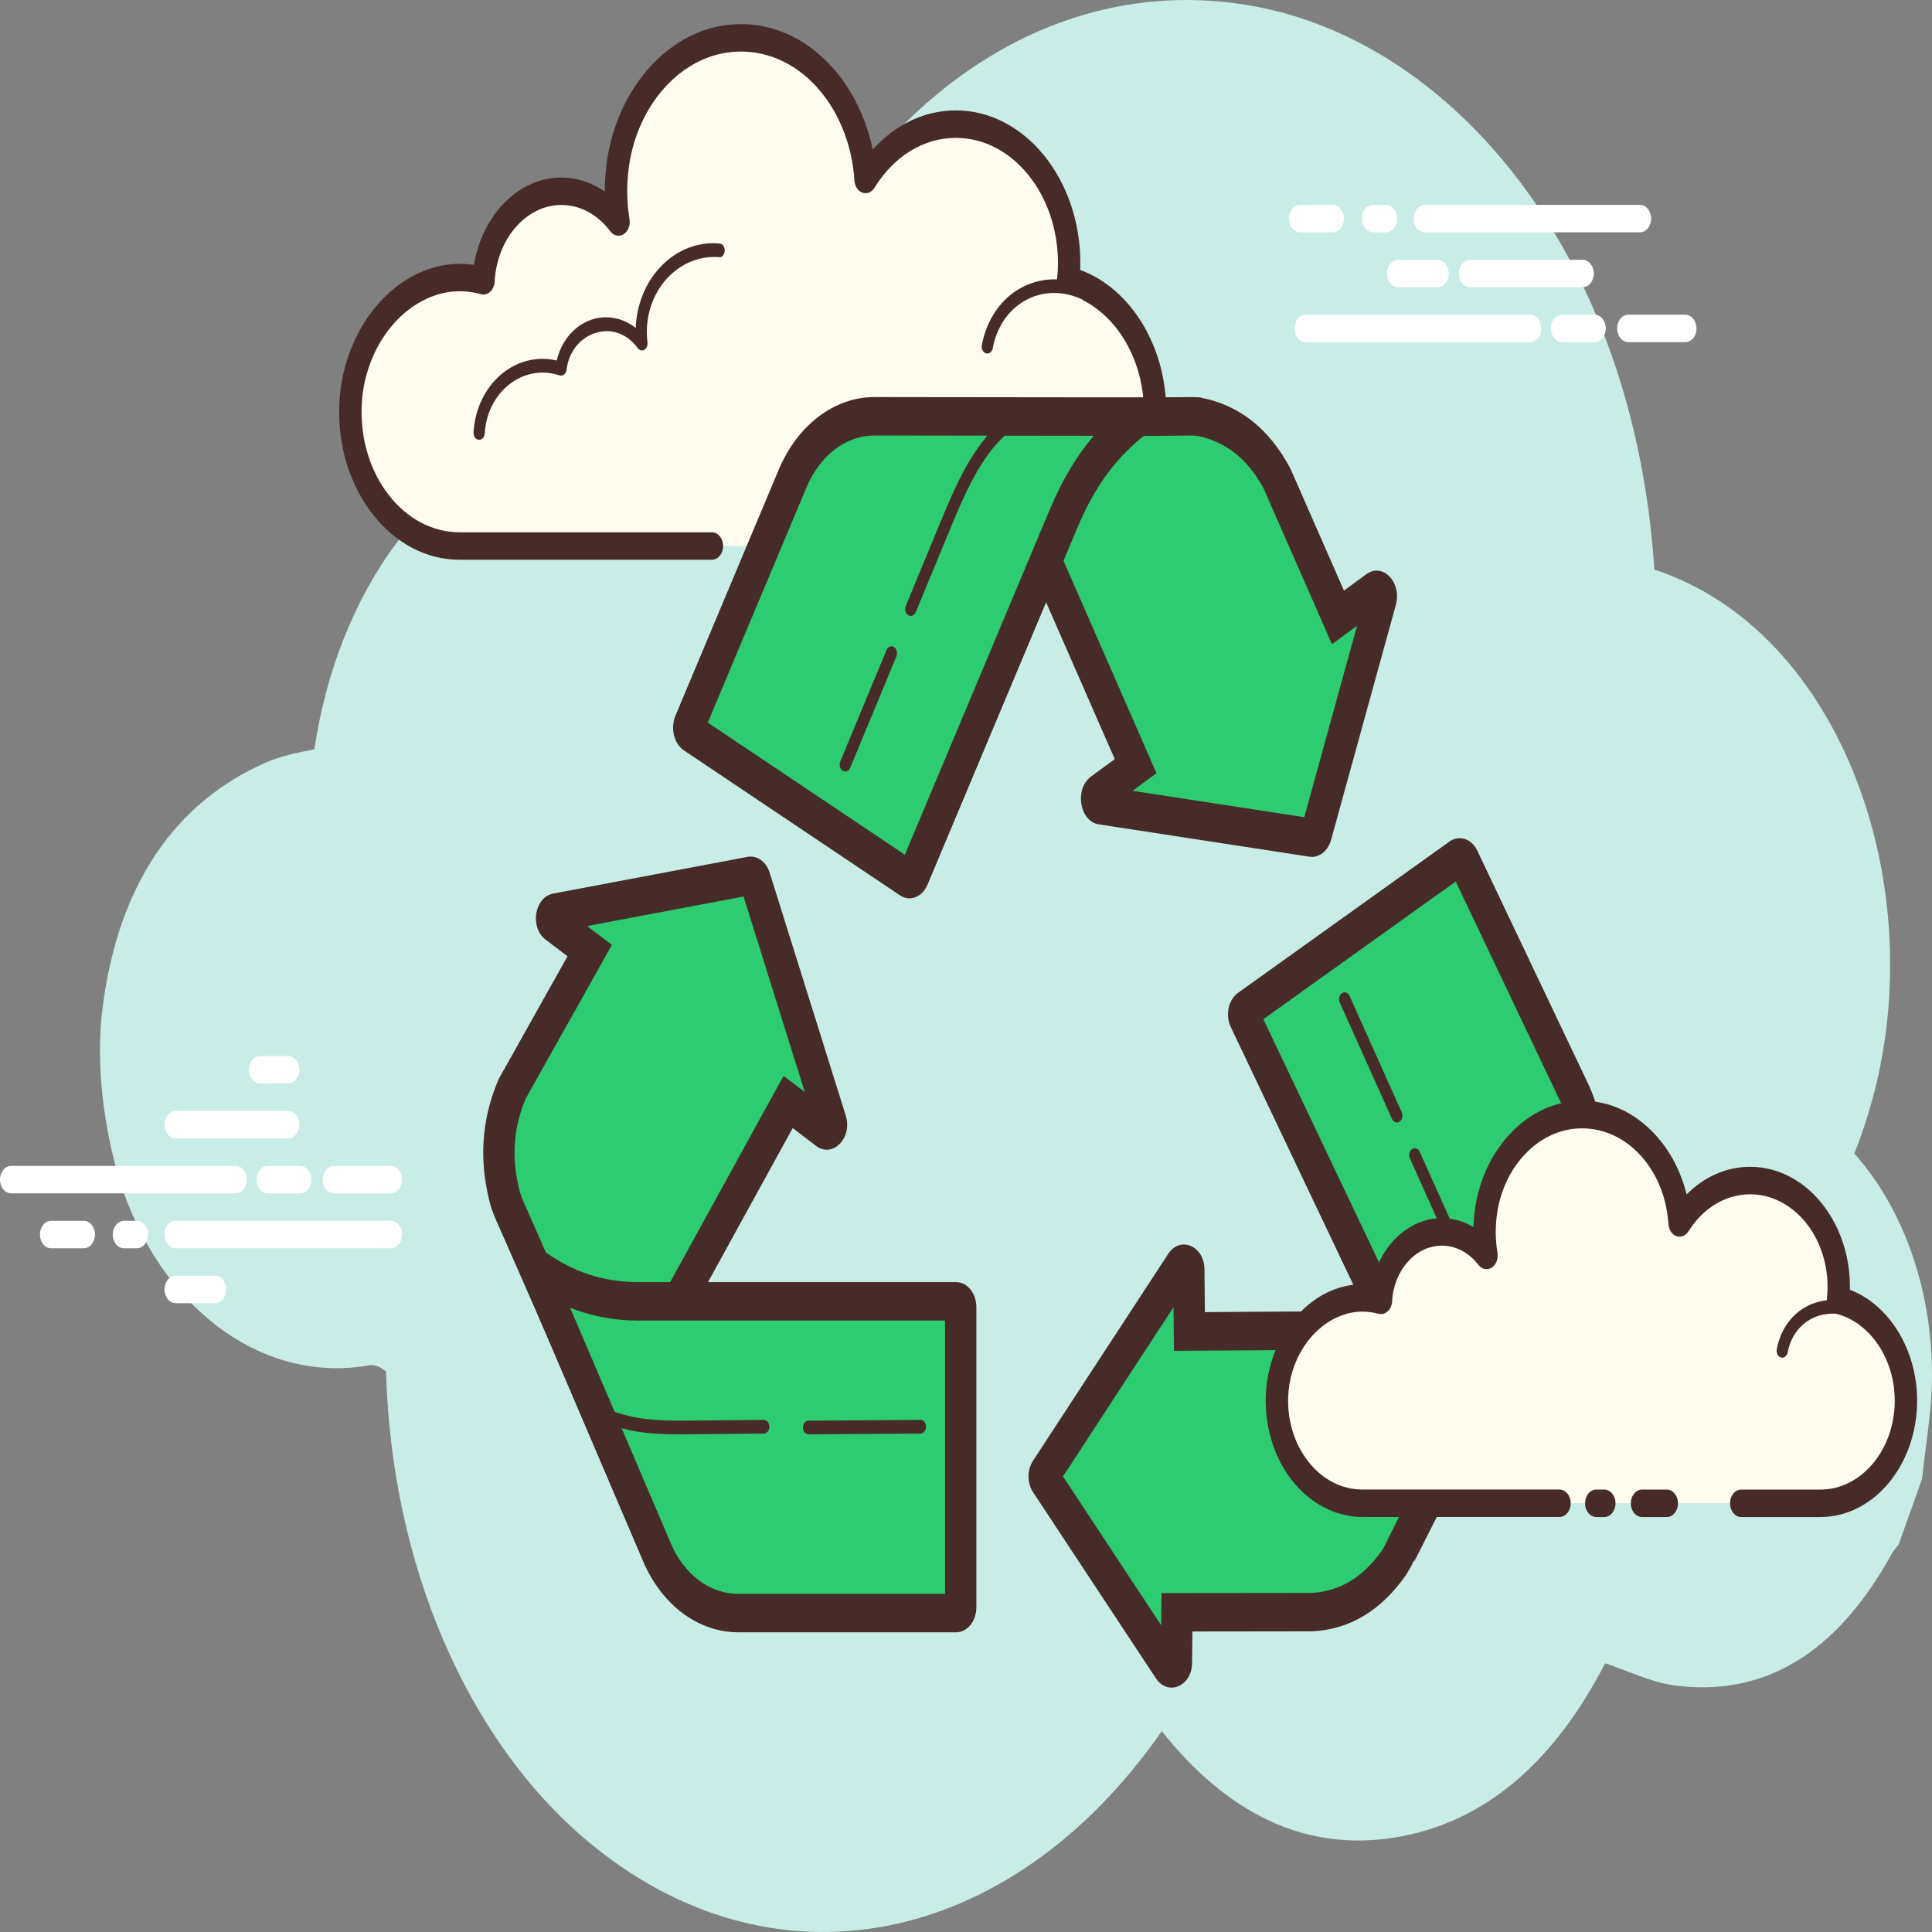 <svg width="120" height="120" viewBox="0 0 120 120" fill="none" xmlns="http://www.w3.org/2000/svg">
<rect x="0" y="0" width="120" height="120" fill="#808080" stroke="none"/>
<path d="M115.178 71.65C115.595 70.6 115.964 69.494 116.283 68.336C119.943 55.086 114.409 39.21 102.755 35.378C101.495 15.965 90.376 2.645 77.819 0.374C63.445 -2.227 50.279 8.977 45.897 26.783C40.616 24.487 35.471 24.767 30.622 28.245C28.422 29.493 26.409 31.334 24.604 33.758C21.953 37.316 20.229 41.807 19.527 46.541C18.488 46.742 17.466 46.944 16.503 47.366C10.888 49.837 7.345 54.923 6.373 62.584C5.768 67.354 6.989 72.112 7.67 74.035C10.359 81.632 16.597 85.939 22.933 84.799C23.249 84.743 23.707 84.917 23.979 85.196C24.313 97.34 29.118 108.079 36.326 114.213C47.892 124.057 62.773 121.026 72.16 107.526C76.182 112.574 80.969 115.027 86.593 114.137C92.185 113.251 96.526 109.466 99.695 103.309C101.158 103.791 102.545 104.487 103.98 104.68C109.598 105.434 114.122 102.661 117.507 96.494C117.622 96.282 117.789 96.121 117.931 95.934C118.416 94.574 118.899 93.212 119.383 91.852C119.598 89.787 119.979 87.719 119.999 85.657C120.053 80.104 118.203 75.042 115.178 71.65Z" fill="#C8EDE6"/>
<path d="M48.603 33.911C48.603 33.911 64.853 33.911 64.952 33.911C68.705 33.911 71.745 30.179 71.745 25.575C71.745 21.558 69.43 18.205 66.347 17.415C66.383 17.063 66.407 16.707 66.407 16.344C66.407 11.575 63.256 7.71 59.37 7.71C57.075 7.71 55.043 9.064 53.759 11.149C53.431 5.841 49.565 1.745 45.044 2.424C41.737 2.92 39.003 6.056 38.395 10.075C38.2 11.365 38.219 12.614 38.414 13.787C37.527 12.616 36.265 11.879 34.86 11.879C32.289 11.879 30.189 14.337 30.023 17.44C28.855 17.123 27.585 17.143 26.247 17.762C23.689 18.939 21.869 21.893 21.761 25.243C21.609 30 24.708 33.915 28.551 33.915C28.843 33.915 29.868 33.915 30.105 33.915H44.214" fill="#FDFCEF"/>
<path d="M64.952 34.764H48.603C48.22 34.764 47.908 34.383 47.908 33.911C47.908 33.441 48.22 33.059 48.603 33.059H64.952C68.315 33.059 71.053 29.701 71.053 25.575C71.053 22.05 69.014 18.969 66.207 18.249C65.852 18.159 65.615 17.75 65.659 17.307C65.692 16.99 65.713 16.67 65.713 16.344C65.713 12.051 62.868 8.563 59.373 8.563C57.374 8.563 55.53 9.693 54.316 11.663C54.142 11.946 53.847 12.067 53.566 11.966C53.289 11.866 53.09 11.567 53.069 11.214C52.925 8.865 51.987 6.659 50.498 5.161C48.993 3.647 47.084 2.975 45.133 3.27C42.123 3.723 39.635 6.584 39.082 10.229C38.91 11.367 38.916 12.507 39.1 13.616C39.161 13.992 39.015 14.37 38.737 14.545C38.459 14.722 38.121 14.648 37.909 14.368C37.11 13.314 36.029 12.732 34.866 12.732C32.685 12.732 30.865 14.826 30.722 17.496C30.708 17.745 30.608 17.973 30.445 18.121C30.283 18.273 30.073 18.326 29.878 18.273C28.71 17.957 27.603 18.048 26.497 18.558C24.177 19.627 22.556 22.325 22.462 25.273C22.396 27.332 22.999 29.281 24.159 30.762C25.32 32.245 26.882 33.061 28.557 33.061H44.219C44.604 33.061 44.914 33.442 44.914 33.914C44.914 34.384 44.604 34.767 44.219 34.767H28.553C26.498 34.767 24.581 33.764 23.155 31.946C21.731 30.127 20.99 27.734 21.07 25.209C21.186 21.583 23.169 18.269 26.005 16.963C27.117 16.45 28.265 16.284 29.435 16.453C29.958 13.346 32.212 11.026 34.862 11.026C35.813 11.026 36.744 11.334 37.565 11.896C37.565 11.238 37.613 10.58 37.712 9.919C38.375 5.55 41.355 2.121 44.96 1.578C47.295 1.229 49.575 2.031 51.376 3.843C52.771 5.246 53.761 7.17 54.209 9.289C55.616 7.726 57.432 6.857 59.372 6.857C63.634 6.857 67.102 11.113 67.102 16.344C67.102 16.485 67.099 16.628 67.092 16.767C70.225 17.915 72.44 21.502 72.44 25.575C72.443 30.644 69.083 34.764 64.952 34.764Z" fill="#472B29"/>
<path d="M44.666 15.547C42.153 15.345 39.989 17.475 39.835 20.304C39.815 20.655 39.827 21.002 39.869 21.338C39.384 20.666 38.667 20.21 37.843 20.144C36.335 20.023 35.032 21.244 34.843 22.907C34.569 22.814 34.283 22.753 33.987 22.729C31.788 22.551 29.895 24.415 29.759 26.892" fill="#FDFCEF"/>
<path d="M29.76 27.317C29.752 27.317 29.743 27.317 29.737 27.315C29.545 27.3 29.4 27.098 29.412 26.862C29.561 24.156 31.62 22.105 34.011 22.301C34.201 22.317 34.39 22.345 34.579 22.392C34.96 20.741 36.325 19.585 37.868 19.719C38.459 19.765 39.011 19.991 39.486 20.37C39.486 20.338 39.488 20.308 39.489 20.276C39.657 17.214 41.974 14.886 44.691 15.123C44.883 15.138 45.027 15.342 45.014 15.576C45.002 15.812 44.843 16.012 44.645 15.972C42.351 15.793 40.325 17.74 40.183 20.333C40.167 20.647 40.178 20.965 40.216 21.276C40.239 21.462 40.158 21.647 40.019 21.727C39.88 21.807 39.715 21.764 39.612 21.623C39.163 21 38.528 20.626 37.824 20.57C36.501 20.512 35.356 21.519 35.19 22.964C35.177 23.086 35.121 23.195 35.038 23.263C34.955 23.329 34.852 23.349 34.754 23.317C34.494 23.231 34.23 23.176 33.966 23.152C31.964 22.995 30.231 24.681 30.109 26.919C30.094 27.144 29.941 27.317 29.76 27.317Z" fill="#472B29"/>
<path d="M67.704 18.392C65.342 17.026 62.611 17.993 61.603 20.553C61.478 20.87 61.385 21.199 61.324 21.532" fill="#FDFCEF"/>
<path d="M61.324 21.959C61.299 21.959 61.273 21.954 61.246 21.948C61.06 21.896 60.942 21.667 60.985 21.436C61.053 21.066 61.156 20.706 61.289 20.368C62.377 17.603 65.322 16.549 67.851 18.005C68.025 18.108 68.1 18.36 68.018 18.573C67.936 18.787 67.728 18.873 67.555 18.778C65.367 17.508 62.838 18.39 61.915 20.737C61.804 21.019 61.718 21.318 61.662 21.625C61.626 21.825 61.483 21.959 61.324 21.959Z" fill="#472B29"/>
<path d="M14.637 74.121H0.695C0.312 74.121 0 73.739 0 73.269C0 72.799 0.312 72.416 0.695 72.416H14.637C15.02 72.416 15.332 72.799 15.332 73.269C15.332 73.739 15.021 74.121 14.637 74.121ZM19.335 73.269C19.335 72.799 19.025 72.416 18.64 72.416H16.631C16.247 72.416 15.936 72.799 15.936 73.269C15.936 73.739 16.247 74.121 16.631 74.121H18.64C19.026 74.121 19.335 73.739 19.335 73.269ZM24.972 73.269C24.972 72.799 24.66 72.416 24.277 72.416H20.738C20.355 72.416 20.043 72.799 20.043 73.269C20.043 73.739 20.355 74.121 20.738 74.121H24.277C24.662 74.121 24.972 73.739 24.972 73.269ZM24.972 76.68C24.972 76.209 24.66 75.827 24.277 75.827H10.911C10.528 75.827 10.216 76.209 10.216 76.68C10.216 77.15 10.528 77.532 10.911 77.532H24.277C24.662 77.532 24.972 77.15 24.972 76.68ZM9.199 76.68C9.199 76.209 8.888 75.827 8.504 75.827H7.698C7.315 75.827 7.003 76.209 7.003 76.68C7.003 77.15 7.315 77.532 7.698 77.532H8.504C8.888 77.532 9.199 77.15 9.199 76.68ZM5.896 76.68C5.896 76.209 5.585 75.827 5.201 75.827H3.176C2.793 75.827 2.481 76.209 2.481 76.68C2.481 77.15 2.793 77.532 3.176 77.532H5.201C5.585 77.532 5.896 77.15 5.896 76.68ZM18.594 69.858C18.594 69.388 18.282 69.005 17.899 69.005H10.911C10.528 69.005 10.216 69.388 10.216 69.858C10.216 70.328 10.528 70.711 10.911 70.711H17.899C18.283 70.711 18.594 70.328 18.594 69.858ZM18.594 66.447C18.594 65.977 18.282 65.594 17.899 65.594H16.151C15.768 65.594 15.457 65.977 15.457 66.447C15.457 66.917 15.768 67.3 16.151 67.3H17.899C18.283 67.3 18.594 66.917 18.594 66.447ZM14.05 80.091C14.05 79.62 13.739 79.238 13.355 79.238H10.911C10.528 79.238 10.216 79.62 10.216 80.091C10.216 80.561 10.528 80.943 10.911 80.943H13.355C13.74 80.943 14.05 80.561 14.05 80.091Z" fill="white"/>
<path d="M95.037 21.252H81.096C80.713 21.252 80.401 20.87 80.401 20.399C80.401 19.929 80.713 19.547 81.096 19.547H95.039C95.422 19.547 95.734 19.929 95.734 20.399C95.734 20.87 95.422 21.252 95.037 21.252ZM99.736 20.399C99.736 19.929 99.425 19.547 99.041 19.547H97.031C96.648 19.547 96.336 19.929 96.336 20.399C96.336 20.87 96.648 21.252 97.031 21.252H99.041C99.427 21.252 99.736 20.87 99.736 20.399ZM105.372 20.399C105.372 19.929 105.061 19.547 104.677 19.547H101.139C100.755 19.547 100.444 19.929 100.444 20.399C100.444 20.87 100.755 21.252 101.139 21.252H104.677C105.061 21.252 105.372 20.87 105.372 20.399ZM102.556 13.578C102.556 13.107 102.245 12.725 101.861 12.725H88.496C88.112 12.725 87.801 13.107 87.801 13.578C87.801 14.048 88.112 14.43 88.496 14.43H101.861C102.245 14.43 102.556 14.048 102.556 13.578ZM86.784 13.578C86.784 13.107 86.472 12.725 86.089 12.725H85.282C84.899 12.725 84.587 13.107 84.587 13.578C84.587 14.048 84.899 14.43 85.282 14.43H86.089C86.473 14.43 86.784 14.048 86.784 13.578ZM83.479 13.578C83.479 13.107 83.168 12.725 82.784 12.725H80.76C80.377 12.725 80.065 13.107 80.065 13.578C80.065 14.048 80.377 14.43 80.76 14.43H82.784C83.17 14.43 83.479 14.048 83.479 13.578ZM98.993 16.989C98.993 16.518 98.683 16.136 98.299 16.136H91.312C90.929 16.136 90.617 16.518 90.617 16.989C90.617 17.459 90.929 17.841 91.312 17.841H98.299C98.683 17.841 98.993 17.459 98.993 16.989ZM98.993 13.578C98.993 13.107 98.683 12.725 98.299 12.725H96.552C96.168 12.725 95.857 13.107 95.857 13.578C95.857 14.048 96.168 14.43 96.552 14.43H98.299C98.683 14.43 98.993 14.048 98.993 13.578ZM89.983 16.989C89.983 16.518 89.672 16.136 89.288 16.136H86.845C86.461 16.136 86.15 16.518 86.15 16.989C86.15 17.459 86.461 17.841 86.845 17.841H89.288C89.673 17.841 89.983 17.459 89.983 16.989Z" fill="white"/>
<path d="M31.554 74.961L31.39 74.5C30.723 72.119 30.86 69.823 31.835 67.573L36.627 59.042L34.395 57.34C34.252 57.232 34.244 57.075 34.264 56.962C34.281 56.85 34.339 56.71 34.505 56.679C34.505 56.679 46.582 54.4 46.587 54.4C46.745 54.4 46.85 54.492 46.893 54.626L51.621 69.722C51.645 69.798 51.669 69.914 51.597 70.042C51.539 70.146 51.439 70.216 51.347 70.216C51.297 70.216 51.247 70.195 51.193 70.156L48.95 68.446L41.812 81.424L34.841 82.43L31.554 74.961Z" fill="#2ECC71"/>
<path d="M46.724 55.583H46.731H46.724ZM46.183 55.685L49.988 67.83L48.67 66.824L47.62 68.731L41.258 80.304L35.386 81.151L32.444 74.473L32.37 74.268L32.312 74.11C31.75 72.044 31.86 70.124 32.646 68.246L36.851 60.75L38.005 58.688L36.469 57.517L46.183 55.685ZM46.621 53.204C46.557 53.204 46.492 53.21 46.428 53.223L34.36 55.501C33.198 55.72 32.885 57.595 33.884 58.357L35.249 59.396L30.979 67.013C29.854 69.607 29.737 72.266 30.501 74.982C30.567 75.163 30.633 75.347 30.7 75.528L34.302 83.713L42.373 82.548L49.236 70.067L50.683 71.172C50.901 71.338 51.13 71.412 51.352 71.412C52.17 71.412 52.876 70.389 52.533 69.293L47.804 54.2C47.613 53.593 47.138 53.204 46.621 53.204Z" fill="#472B29"/>
<path d="M45.845 100.19C43.732 100.19 41.805 98.749 40.816 96.436L33.238 78.708C35.005 79.969 36.962 80.828 39.688 80.828H59.39C59.545 80.828 59.672 80.99 59.672 81.187V99.83C59.672 100.027 59.545 100.19 59.39 100.19H45.845Z" fill="#2ECC71"/>
<path d="M35.412 81.226C36.649 81.724 38.042 82.023 39.687 82.023H58.699V98.996H45.845C44.094 98.996 42.497 97.802 41.676 95.882L35.412 81.226ZM30.543 74.974L39.953 96.991C41.107 99.692 43.375 101.384 45.845 101.384H59.39C60.083 101.384 60.644 100.688 60.644 99.83V81.189C60.644 80.331 60.083 79.635 59.39 79.635H39.688C35.559 79.635 33.311 77.494 30.543 74.974Z" fill="#472B29"/>
<path d="M72.766 103.626C72.68 103.626 72.612 103.583 72.55 103.49L64.923 91.932C64.836 91.802 64.835 91.611 64.922 91.48L73.314 78.63C73.377 78.537 73.447 78.494 73.533 78.494C73.536 78.494 73.834 78.497 73.838 78.853L73.877 82.702L86.198 82.622L90.394 89.46L86.791 96.712L86.6 97.033C85.208 99.023 83.524 100.037 81.448 100.135L73.1 100.146L73.07 103.268C73.068 103.622 72.77 103.626 72.766 103.626Z" fill="#2ECC71"/>
<path d="M74.074 79.378H74.081H74.074ZM72.889 81.193L72.892 81.532L72.917 83.901L74.85 83.889L85.716 83.817L89.222 89.532L86.002 96.013L85.822 96.322L85.813 96.335C84.626 97.994 83.197 98.847 81.448 98.941L74.064 98.949L72.142 98.952L72.122 100.944L66.025 91.705L72.889 81.193ZM73.532 77.299C73.179 77.299 72.82 77.479 72.557 77.884L64.161 90.733C63.788 91.303 63.79 92.114 64.165 92.682L71.794 104.242C72.058 104.641 72.415 104.82 72.767 104.82C73.411 104.82 74.037 104.222 74.044 103.281L74.063 101.334L81.487 101.325C83.878 101.212 85.809 99.995 87.338 97.816C87.432 97.656 87.529 97.492 87.623 97.329L91.569 89.387L86.682 81.419L74.838 81.498L74.811 78.832C74.8 77.896 74.175 77.299 73.532 77.299Z" fill="#472B29"/>
<path d="M89.094 92.255C89.087 89.722 88.697 87.188 87.307 84.265L77.288 63.188C77.205 63.016 77.254 62.796 77.393 62.695L90.515 53.303C90.562 53.268 90.611 53.254 90.66 53.254C90.701 53.254 90.836 53.267 90.915 53.432L97.805 67.923C98.882 70.191 98.851 72.982 97.722 75.207L89.094 92.255Z" fill="#2ECC71"/>
<path d="M91.005 54.334H91.011H91.005ZM90.418 54.754L96.965 68.525C97.86 70.408 97.834 72.728 96.897 74.579L89.765 88.666C89.489 87.083 88.989 85.433 88.149 83.661L78.47 63.304L90.418 54.754ZM90.662 52.06C90.444 52.06 90.225 52.128 90.025 52.272L76.901 61.664C76.296 62.094 76.093 63.047 76.445 63.788L86.466 84.866C88.566 89.283 88.201 92.767 87.836 96.999L98.548 75.839C99.862 73.242 99.9 69.963 98.644 67.322L91.754 52.829C91.522 52.336 91.098 52.06 90.662 52.06Z" fill="#472B29"/>
<path d="M68.373 50.02C68.203 49.993 68.141 49.837 68.12 49.709C68.102 49.616 68.086 49.388 68.267 49.254L70.537 47.584L64.686 34.221L67.238 25.92L74.152 25.856L74.566 25.893C76.578 26.297 78.166 27.561 79.332 29.741L83.106 38.349L85.369 36.683C85.416 36.648 85.46 36.631 85.505 36.631C85.589 36.631 85.68 36.695 85.739 36.797C85.806 36.911 85.821 37.044 85.778 37.188L81.762 51.767C81.718 51.924 81.611 52.028 81.49 52.028L68.373 50.02Z" fill="#2ECC71"/>
<path d="M74.082 27.051L74.249 27.067L74.4 27.078C76.152 27.451 77.487 28.509 78.474 30.315L81.765 37.814L82.73 40.014L84.287 38.872L81.012 50.757L70.346 49.119L71.833 48.027L70.955 46.019L65.752 34.136L67.913 27.11L74.082 27.051ZM85.867 37.71H85.875H85.867ZM74.143 24.663L66.562 24.735L63.619 34.311L69.24 47.15L67.768 48.23C66.719 49.003 67.047 51.019 68.251 51.203L81.334 53.211C81.385 53.218 81.437 53.223 81.487 53.223C82.019 53.223 82.502 52.798 82.681 52.148L86.699 37.571C87.005 36.458 86.31 35.44 85.505 35.44C85.295 35.44 85.077 35.51 84.867 35.663L83.477 36.685L80.142 29.089C78.803 26.582 76.945 25.167 74.628 24.707C74.469 24.692 74.305 24.677 74.143 24.663Z" fill="#472B29"/>
<path d="M56.493 54.602C56.45 54.602 56.406 54.589 56.366 54.563L42.948 45.563C42.794 45.459 42.735 45.198 42.822 44.994L49.228 29.73C50.231 27.343 52.177 25.858 54.306 25.858L70.752 25.877C68.963 27.268 67.382 29.068 66.07 32.198L56.747 54.401C56.694 54.526 56.598 54.602 56.493 54.602Z" fill="#2ECC71"/>
<path d="M54.312 27.051L67.931 27.068C66.935 28.245 66.016 29.713 65.203 31.65L56.202 53.09L43.961 44.881L50.094 30.274C50.929 28.286 52.543 27.051 54.306 27.051H54.312ZM54.307 24.663C51.818 24.663 49.532 26.401 48.364 29.181L41.955 44.447C41.627 45.227 41.862 46.196 42.481 46.61L55.9 55.611C56.089 55.737 56.292 55.796 56.493 55.796C56.946 55.796 57.385 55.488 57.611 54.946L66.933 32.744C68.885 28.091 71.491 26.593 74.614 24.687L54.315 24.663C54.312 24.663 54.309 24.663 54.307 24.663Z" fill="#472B29"/>
<path d="M92.579 85.37C92.578 85.37 92.575 85.37 92.574 85.37C92.38 85.366 92.23 85.171 92.232 84.935C92.265 82.41 91.109 79.835 90.266 77.954L87.571 71.952C87.48 71.746 87.541 71.486 87.708 71.373C87.877 71.258 88.087 71.333 88.18 71.539L90.876 77.543C91.758 79.506 92.965 82.197 92.929 84.95C92.924 85.182 92.768 85.37 92.579 85.37Z" fill="#472B29"/>
<path d="M86.762 69.722C86.641 69.722 86.521 69.641 86.458 69.499L83.215 62.267C83.122 62.062 83.183 61.804 83.351 61.689C83.519 61.573 83.731 61.649 83.823 61.858L87.067 69.091C87.159 69.296 87.098 69.554 86.929 69.669C86.876 69.705 86.82 69.722 86.762 69.722Z" fill="#472B29"/>
<path d="M42.236 89.091C40.482 89.091 38.288 88.982 36.533 87.765C36.366 87.649 36.306 87.388 36.401 87.184C36.494 86.978 36.707 86.909 36.876 87.022C38.67 88.265 41.072 88.25 42.82 88.234L47.436 88.192C47.436 88.192 47.437 88.192 47.439 88.192C47.629 88.192 47.784 88.379 47.786 88.614C47.788 88.85 47.633 89.043 47.441 89.044L42.824 89.087C42.635 89.088 42.44 89.091 42.236 89.091Z" fill="#472B29"/>
<path d="M50.22 89.091C50.028 89.091 49.873 88.9 49.872 88.666C49.871 88.43 50.026 88.24 50.219 88.238L57.169 88.192H57.17C57.362 88.192 57.516 88.381 57.517 88.617C57.518 88.851 57.364 89.043 57.171 89.044L50.221 89.091H50.22Z" fill="#472B29"/>
<path d="M56.568 38.258C56.515 38.258 56.461 38.242 56.411 38.211C56.238 38.104 56.171 37.849 56.258 37.638L58.437 32.37C59.268 30.371 60.402 27.636 62.282 26.125C62.441 25.997 62.657 26.047 62.763 26.247C62.868 26.443 62.823 26.71 62.663 26.838C60.938 28.225 59.851 30.846 59.056 32.759L56.877 38.026C56.817 38.172 56.694 38.258 56.568 38.258Z" fill="#472B29"/>
<path d="M52.498 47.917C52.444 47.917 52.391 47.901 52.341 47.871C52.17 47.764 52.102 47.508 52.19 47.298L55.063 40.376C55.15 40.164 55.362 40.082 55.53 40.19C55.7 40.297 55.769 40.553 55.681 40.763L52.808 47.686C52.746 47.832 52.623 47.917 52.498 47.917Z" fill="#472B29"/>
<path d="M108.15 93.371C110.767 93.371 113.038 93.371 113.07 93.371C116.003 93.371 118.381 90.517 118.381 86.994C118.381 83.921 116.571 81.358 114.162 80.753C114.19 80.482 114.21 80.212 114.21 79.933C114.21 76.285 111.746 73.329 108.71 73.329C106.916 73.329 105.327 74.364 104.324 75.96C104.067 71.899 101.047 68.767 97.513 69.286C94.93 69.667 92.792 72.064 92.316 75.138C92.164 76.124 92.181 77.081 92.332 77.978C91.64 77.082 90.653 76.517 89.555 76.517C87.545 76.517 85.903 78.397 85.774 80.772C84.861 80.529 83.869 80.544 82.824 81.015C80.825 81.916 79.402 84.176 79.318 86.738C79.2 90.377 81.621 93.371 84.625 93.371C84.853 93.371 85.654 93.371 85.84 93.371H96.867M99.147 93.371H99.647Z" fill="#FDFCEF"/>
<path d="M113.07 94.226H108.15C107.766 94.226 107.455 93.844 107.455 93.373C107.455 92.902 107.766 92.52 108.15 92.52H113.07C115.615 92.52 117.686 90.042 117.686 86.996C117.686 84.397 116.146 82.121 114.022 81.59C113.666 81.499 113.426 81.089 113.472 80.645C113.497 80.412 113.513 80.176 113.513 79.933C113.513 76.761 111.357 74.181 108.708 74.181C107.191 74.181 105.792 75.018 104.872 76.483C104.697 76.761 104.398 76.876 104.123 76.778C103.847 76.676 103.652 76.38 103.629 76.028C103.519 74.288 102.844 72.713 101.727 71.587C100.575 70.428 99.106 69.918 97.595 70.132C95.307 70.468 93.416 72.592 92.998 75.295C92.867 76.139 92.871 76.984 93.01 77.806C93.073 78.179 92.927 78.557 92.652 78.734C92.378 78.909 92.041 78.842 91.827 78.564C91.232 77.795 90.424 77.37 89.554 77.37C87.928 77.37 86.572 78.89 86.467 80.827C86.453 81.077 86.353 81.302 86.191 81.451C86.03 81.6 85.824 81.656 85.627 81.603C84.739 81.368 83.9 81.436 83.061 81.816C81.307 82.606 80.082 84.598 80.01 86.771C79.961 88.265 80.403 89.685 81.254 90.772C82.137 91.897 83.334 92.518 84.622 92.518H96.863C97.247 92.518 97.558 92.9 97.558 93.371C97.558 93.842 97.247 94.223 96.863 94.223H84.622C82.975 94.223 81.383 93.397 80.252 91.954C79.136 90.529 78.558 88.665 78.622 86.705C78.715 83.848 80.306 81.24 82.581 80.213C83.43 79.829 84.305 79.695 85.195 79.797C85.673 77.416 87.459 75.663 89.552 75.663C90.237 75.663 90.91 75.856 91.517 76.215C91.53 75.802 91.569 75.389 91.633 74.974C92.162 71.547 94.546 68.86 97.429 68.438C99.326 68.152 101.161 68.809 102.607 70.264C103.648 71.309 104.384 72.667 104.756 74.189C105.856 73.085 107.239 72.472 108.707 72.472C112.123 72.472 114.902 75.819 114.902 79.931C114.902 79.988 114.902 80.047 114.901 80.107C117.353 81.053 119.075 83.837 119.075 86.992C119.076 90.982 116.382 94.226 113.07 94.226ZM99.647 94.226H99.147C98.763 94.226 98.452 93.844 98.452 93.373C98.452 92.902 98.763 92.52 99.147 92.52H99.647C100.03 92.52 100.342 92.902 100.342 93.373C100.342 93.844 100.03 94.226 99.647 94.226Z" fill="#472B29"/>
<path d="M110.697 84.328C110.672 84.328 110.647 84.324 110.621 84.317C110.433 84.265 110.315 84.037 110.358 83.807C110.409 83.527 110.489 83.252 110.594 82.99C111.433 80.902 113.753 80.129 115.768 81.272C115.942 81.371 116.018 81.624 115.938 81.837C115.856 82.052 115.65 82.142 115.476 82.045C113.806 81.097 111.894 81.691 111.218 83.366C111.138 83.567 111.077 83.777 111.038 83.991C111 84.192 110.857 84.328 110.697 84.328Z" fill="#472B29"/>
<path d="M103.527 94.226H101.988C101.604 94.226 101.293 93.844 101.293 93.373C101.293 92.902 101.604 92.521 101.988 92.521H103.527C103.91 92.521 104.222 92.902 104.222 93.373C104.222 93.844 103.912 94.226 103.527 94.226Z" fill="#472B29"/>
</svg>
